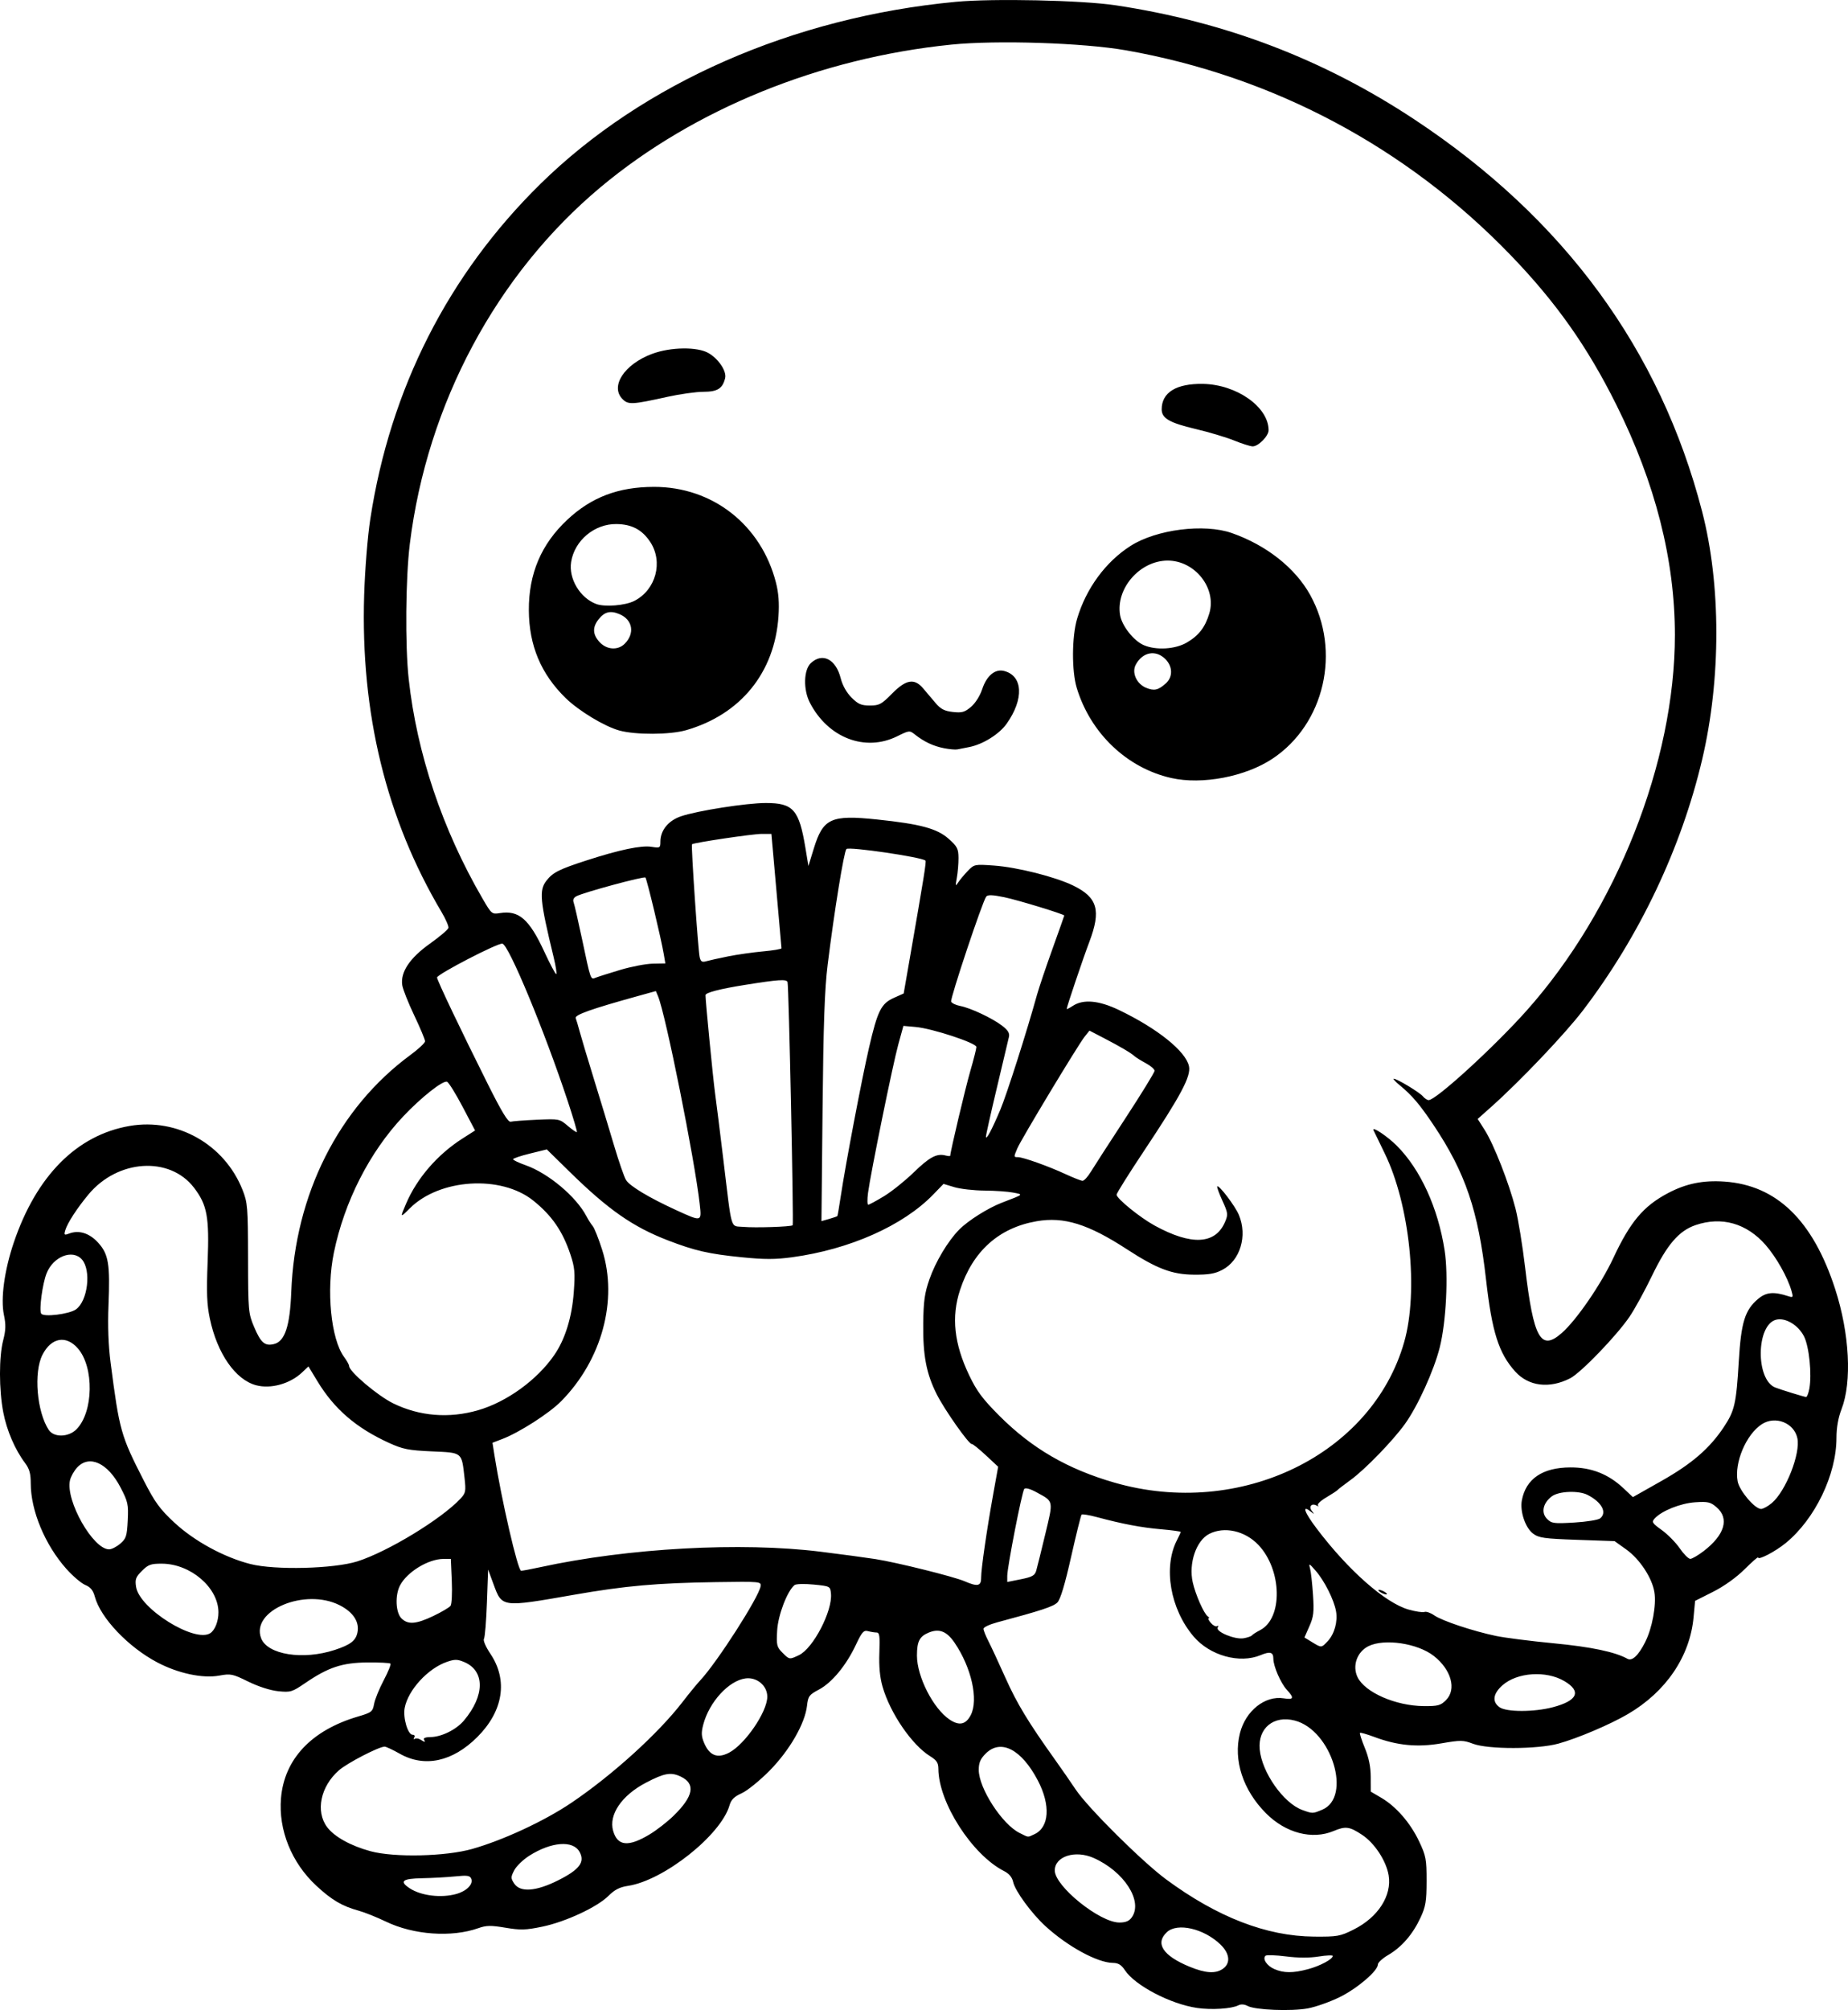 <?xml version="1.0" encoding="UTF-8" standalone="no"?>
<!-- Created with Inkscape (http://www.inkscape.org/) -->

<svg
   width="205.793mm"
   height="223.742mm"
   viewBox="0 0 205.793 223.742"
   version="1.1"
   id="svg1"
   xml:space="preserve"
   xmlns="http://www.w3.org/2000/svg"
   xmlns:svg="http://www.w3.org/2000/svg"><defs
     id="defs1" /><g
     id="layer1"
     transform="translate(-609.502,108.28)"><path
       style="fill:#000000"
       d="m 742.797,115.228 c -2.961,-0.435 -6.903,-2.498 -8.03,-4.205 -0.391,-0.592 -0.737,-0.803 -1.323,-0.808 -1.723,-0.015 -5.032,-1.814 -7.518,-4.086 -1.544,-1.412 -3.377,-3.914 -3.596,-4.909 -0.117,-0.534 -0.452,-0.938 -1.013,-1.223 -3.559,-1.806 -7.303,-7.631 -7.317,-11.384 -0.003,-0.67 -0.188,-0.952 -0.922,-1.406 -2.032,-1.256 -4.45,-4.791 -5.298,-7.746 -0.297,-1.036 -0.41,-2.243 -0.352,-3.771 0.071,-1.858 0.017,-2.248 -0.311,-2.25 -0.218,-0.002 -0.649,-0.071 -0.957,-0.153 -0.478,-0.128 -0.676,0.095 -1.349,1.525 -1.075,2.284 -2.666,4.211 -4.108,4.975 -1.097,0.582 -1.213,0.738 -1.333,1.804 -0.224,1.986 -1.945,4.972 -4.159,7.217 -1.091,1.106 -2.489,2.24 -3.106,2.518 -0.843,0.38 -1.182,0.716 -1.362,1.345 -0.947,3.312 -7.329,8.373 -11.312,8.97 -0.921,0.138 -1.483,0.425 -2.165,1.107 -1.256,1.256 -4.787,2.899 -7.382,3.436 -1.842,0.381 -2.417,0.397 -4.095,0.115 -1.633,-0.274 -2.128,-0.266 -3.028,0.052 -2.976,1.05 -7.208,0.749 -10.28,-0.731 -1.019,-0.491 -2.388,-1.039 -3.043,-1.218 -1.834,-0.502 -2.993,-1.184 -4.707,-2.772 -2.759,-2.555 -4.236,-6.206 -3.939,-9.742 0.365,-4.359 3.388,-7.567 8.569,-9.094 1.528,-0.45 1.64,-0.538 1.8,-1.41 0.094,-0.511 0.576,-1.696 1.071,-2.632 0.495,-0.936 0.832,-1.77 0.749,-1.852 -0.083,-0.082 -1.242,-0.14 -2.575,-0.128 -2.794,0.025 -4.345,0.538 -6.9,2.282 -1.483,1.012 -1.644,1.061 -3.031,0.918 -0.884,-0.091 -2.204,-0.515 -3.329,-1.069 -1.742,-0.858 -1.954,-0.902 -3.232,-0.667 -1.842,0.338 -4.571,-0.243 -6.901,-1.471 -3.229,-1.701 -6.313,-4.944 -6.95,-7.309 -0.193,-0.715 -0.478,-1.066 -1.067,-1.309 -0.442,-0.183 -1.388,-0.989 -2.103,-1.79 -2.382,-2.673 -3.969,-6.48 -3.969,-9.522 0,-1.083 -0.149,-1.616 -0.632,-2.26 -1.128,-1.503 -2.041,-3.63 -2.429,-5.654 -0.483,-2.522 -0.486,-6.17 -0.007,-8.015 0.293,-1.129 0.309,-1.731 0.079,-2.831 -0.377,-1.797 0.054,-4.952 1.099,-8.04 2.517,-7.439 7.028,-11.976 12.913,-12.985 5.315,-0.911 10.555,2.057 12.561,7.116 0.565,1.426 0.604,1.907 0.615,7.607 0.011,5.886 0.033,6.137 0.672,7.648 0.753,1.779 1.202,2.163 2.227,1.906 1.207,-0.303 1.768,-2.005 1.914,-5.811 0.418,-10.848 5.262,-20.473 13.269,-26.365 0.89,-0.655 1.623,-1.34 1.629,-1.522 0.006,-0.182 -0.535,-1.476 -1.201,-2.874 -0.667,-1.398 -1.269,-2.916 -1.338,-3.372 -0.22,-1.446 0.83,-3.023 3.08,-4.623 1.091,-0.776 2.02,-1.565 2.063,-1.752 0.043,-0.187 -0.301,-0.981 -0.765,-1.763 -6.162,-10.38 -9.031,-22.126 -8.62,-35.289 0.089,-2.857 0.384,-6.512 0.684,-8.467 2.22,-14.488 8.674,-27.2 18.926,-37.277 11.446,-11.251 28.154,-18.578 46.259,-20.288 4.171,-0.394 14.042,-0.181 17.803,0.384 12.231,1.838 23.185,6.023 33.321,12.732 16.629,11.004 27.337,25.602 32.003,43.626 2.107,8.138 2.11,18.638 0.01,27.567 -2.328,9.896 -6.991,19.713 -13.282,27.96 -1.98,2.596 -7.004,7.878 -10.2,10.724 l -1.523,1.356 0.796,1.255 c 1.008,1.589 2.706,5.925 3.42,8.734 0.302,1.188 0.783,4.134 1.068,6.548 0.938,7.925 1.736,9.35 4.085,7.288 1.633,-1.434 4.362,-5.405 5.741,-8.355 1.881,-4.021 3.343,-5.759 6.06,-7.201 2.024,-1.074 3.92,-1.463 6.321,-1.296 5.812,0.404 9.846,4.322 12.322,11.969 1.599,4.938 1.883,10.32 0.706,13.361 -0.369,0.953 -0.563,2.052 -0.564,3.186 -3.1e-4,4.096 -2.381,9.039 -5.64,11.709 -1.175,0.963 -3.092,1.961 -3.092,1.611 0,-0.094 -0.678,0.502 -1.506,1.324 -0.922,0.914 -2.282,1.885 -3.506,2.502 l -2,1.008 -0.17,1.832 c -0.404,4.365 -3.075,8.294 -7.326,10.777 -1.99,1.163 -5.597,2.695 -7.723,3.28 -2.344,0.645 -7.824,0.655 -9.514,0.016 -1.09,-0.412 -1.37,-0.415 -3.525,-0.043 -2.666,0.46 -4.903,0.246 -7.474,-0.717 -0.814,-0.304 -1.527,-0.506 -1.585,-0.448 -0.058,0.058 0.185,0.814 0.541,1.679 0.443,1.078 0.649,2.091 0.653,3.216 l 0.006,1.642 1.168,0.684 c 1.656,0.97 3.239,2.792 4.213,4.847 0.768,1.62 0.837,1.988 0.834,4.413 -0.003,2.287 -0.096,2.845 -0.688,4.113 -0.855,1.833 -2.083,3.248 -3.578,4.124 -0.635,0.372 -1.154,0.847 -1.154,1.055 0,0.713 -2.296,2.675 -4.257,3.638 -1.078,0.53 -2.675,1.095 -3.548,1.255 -1.851,0.341 -5.858,0.18 -6.697,-0.269 -0.368,-0.197 -0.748,-0.223 -1.042,-0.071 -0.748,0.385 -2.992,0.526 -4.604,0.29 z m 2.891,-4.361 c 0.873,-0.612 0.764,-1.696 -0.272,-2.696 -1.84,-1.777 -4.806,-2.463 -5.969,-1.379 -1.343,1.251 -0.44,2.628 2.523,3.847 1.785,0.734 2.899,0.803 3.718,0.229 z m 9.472,0.048 c 1.339,-0.356 2.758,-1.114 2.758,-1.473 0,-0.104 -0.706,-0.075 -1.568,0.064 -1.014,0.163 -2.299,0.159 -3.638,-0.012 -1.138,-0.146 -2.163,-0.181 -2.277,-0.078 -0.375,0.338 0.139,1.122 0.974,1.485 1.05,0.457 2.072,0.461 3.751,0.014 z m 5.091,-4.417 c 2.716,-1.357 4.271,-3.775 3.888,-6.044 -0.271,-1.603 -1.563,-3.571 -2.945,-4.487 -1.413,-0.936 -1.839,-0.994 -3.185,-0.431 -2.389,0.998 -5.326,0.23 -7.517,-1.965 -2.574,-2.578 -3.666,-5.923 -2.913,-8.916 0.629,-2.5 2.802,-4.228 4.888,-3.889 1.112,0.18 1.184,-0.03 0.33,-0.959 -0.673,-0.732 -1.495,-2.625 -1.495,-3.444 0,-0.746 -0.358,-0.848 -1.419,-0.405 -2.33,0.974 -5.632,0.06 -7.447,-2.06 -2.618,-3.059 -3.426,-7.727 -1.86,-10.754 0.224,-0.433 0.407,-0.837 0.407,-0.898 0,-0.061 -0.982,-0.196 -2.183,-0.299 -2.191,-0.189 -4.293,-0.587 -7.167,-1.358 -0.85,-0.228 -1.608,-0.352 -1.684,-0.275 -0.077,0.077 -0.603,2.197 -1.17,4.712 -0.699,3.104 -1.192,4.734 -1.533,5.075 -0.451,0.451 -1.798,0.895 -6.702,2.207 -0.837,0.224 -1.521,0.546 -1.521,0.716 0,0.17 0.242,0.78 0.539,1.357 0.296,0.576 1.152,2.417 1.902,4.091 1.295,2.889 2.528,4.926 5.528,9.128 0.727,1.019 1.759,2.507 2.293,3.307 1.358,2.036 7.42,8.055 10.102,10.03 5.701,4.198 11.164,6.309 16.437,6.351 2.621,0.021 2.907,-0.03 4.427,-0.789 z m -24.706,-1.364 c 1.261,-1.8 -0.87,-5.102 -4.259,-6.601 -2.056,-0.909 -4.324,-0.178 -4.324,1.394 0,1.755 5.012,5.795 7.189,5.795 0.716,0 1.095,-0.16 1.395,-0.588 z m -75.232,-2.59 c 1.149,-0.319 1.902,-1.078 1.67,-1.683 -0.142,-0.37 -0.426,-0.413 -1.792,-0.274 -0.893,0.091 -2.546,0.182 -3.673,0.203 -2.216,0.041 -2.583,0.339 -1.384,1.125 1.265,0.829 3.489,1.099 5.179,0.63 z m 11.344,-1.519 c 2.385,-1.196 3.014,-2.036 2.38,-3.175 -0.729,-1.309 -3.141,-1.12 -5.599,0.439 -0.683,0.433 -1.435,1.161 -1.671,1.617 -0.392,0.758 -0.393,0.884 -0.009,1.47 0.665,1.015 2.427,0.889 4.899,-0.351 z m -9.555,-3.498 c 3.468,-0.987 8.03,-3.109 11.017,-5.124 4.589,-3.096 9.699,-7.731 12.413,-11.258 0.699,-0.909 1.57,-1.972 1.935,-2.362 1.895,-2.028 6.547,-9.278 6.737,-10.499 0.08,-0.516 -0.046,-0.527 -4.945,-0.454 -6.633,0.099 -10.128,0.41 -15.875,1.415 -8.034,1.404 -7.968,1.413 -8.916,-1.161 l -0.609,-1.652 -0.134,3.704 c -0.074,2.037 -0.222,3.841 -0.33,4.009 -0.11,0.172 0.201,0.896 0.714,1.657 1.98,2.943 1.444,6.375 -1.449,9.267 -2.752,2.752 -5.868,3.427 -8.63,1.868 -0.774,-0.437 -1.535,-0.794 -1.692,-0.794 -0.648,0 -4.169,1.824 -5.101,2.642 -2.04,1.792 -2.616,4.554 -1.313,6.308 0.796,1.073 2.634,2.095 4.84,2.692 2.651,0.718 8.371,0.588 11.341,-0.258 z m 19.787,-1.642 c 0.752,-0.456 1.923,-1.369 2.602,-2.028 2.248,-2.186 2.507,-3.579 0.812,-4.383 -1.094,-0.519 -1.818,-0.39 -3.882,0.69 -2.689,1.408 -4.152,3.558 -3.641,5.351 0.489,1.717 1.707,1.826 4.11,0.37 z m 42.798,0.011 c 1.669,-0.761 1.829,-3.237 0.387,-5.988 -1.821,-3.474 -4.133,-4.665 -5.806,-2.991 -0.592,0.592 -0.773,1.017 -0.773,1.81 0,2.046 2.606,6.07 4.553,7.029 1.051,0.518 0.849,0.501 1.64,0.14 z m 32.058,-2.732 c 3.339,-1.395 1.051,-8.845 -3.047,-9.921 -2.354,-0.618 -4.135,0.842 -3.915,3.211 0.238,2.553 2.648,5.981 4.738,6.738 1.162,0.421 1.15,0.421 2.223,-0.028 z m -66.071,-6.339 c 1.788,-0.924 4.273,-4.555 4.273,-6.242 0,-1.23 -1.162,-2.204 -2.429,-2.034 -1.862,0.249 -4.037,2.627 -4.7,5.137 -0.234,0.886 -0.217,1.301 0.085,2.023 0.597,1.428 1.48,1.783 2.771,1.115 z m -33.96,-1.476 c -0.096,-0.156 0.197,-0.267 0.712,-0.27 1.23,-0.008 2.884,-0.823 3.743,-1.844 2.341,-2.782 2.347,-5.539 0.014,-6.513 -0.745,-0.311 -1.047,-0.314 -1.908,-0.017 -2.127,0.733 -4.333,3.14 -4.708,5.136 -0.205,1.091 0.354,2.98 0.881,2.98 0.212,0 0.29,0.13 0.181,0.305 -0.104,0.168 -0.075,0.235 0.063,0.15 0.139,-0.086 0.425,-0.046 0.636,0.087 0.497,0.315 0.585,0.312 0.384,-0.013 z m 60.89,-2.715 c 0.884,-1.71 0.081,-5.299 -1.806,-8.065 -0.867,-1.272 -1.714,-1.601 -2.875,-1.12 -1.023,0.424 -1.307,0.978 -1.309,2.556 -0.002,2.349 1.813,5.904 3.641,7.129 1.064,0.713 1.803,0.556 2.349,-0.5 z m 64.79,-0.869 c 2.792,-0.727 3.262,-1.775 1.308,-2.92 -2.03,-1.19 -5.24,-0.975 -6.873,0.458 -1.071,0.94 -1.195,1.854 -0.332,2.458 0.775,0.543 3.818,0.545 5.897,0.003 z m -11.865,-0.802 c 1.195,-1.195 0.592,-3.381 -1.353,-4.911 -1.801,-1.416 -5.521,-1.971 -7.29,-1.088 -1.262,0.631 -1.81,2.178 -1.215,3.431 0.81,1.705 4.245,3.211 7.379,3.236 1.589,0.013 1.877,-0.065 2.48,-0.667 z m 22.189,-6.479 c 0.771,-1.52 1.25,-4.101 1.023,-5.518 -0.255,-1.598 -1.632,-3.692 -3.131,-4.764 l -1.306,-0.934 -4.174,-0.146 c -3.672,-0.128 -4.263,-0.211 -4.907,-0.693 -0.859,-0.641 -1.478,-2.476 -1.248,-3.701 0.45,-2.398 2.299,-3.653 5.401,-3.666 2.334,-0.01 4.241,0.74 5.929,2.332 l 1.034,0.975 3.168,-1.79 c 3.403,-1.923 5.38,-3.63 6.961,-6.01 1.204,-1.814 1.384,-2.602 1.664,-7.309 0.259,-4.353 0.681,-5.718 2.155,-6.957 0.897,-0.755 1.732,-0.829 3.355,-0.301 0.542,0.176 0.569,0.133 0.364,-0.581 -0.439,-1.53 -1.692,-3.754 -2.882,-5.114 -2.116,-2.419 -4.894,-3.209 -7.8,-2.219 -1.858,0.633 -3.182,2.172 -4.855,5.641 -0.8,1.659 -1.924,3.708 -2.498,4.553 -1.441,2.123 -5.426,6.254 -6.619,6.863 -2.31,1.179 -4.627,0.893 -6.115,-0.754 -1.836,-2.032 -2.59,-4.405 -3.246,-10.209 -0.872,-7.717 -2.302,-11.93 -5.847,-17.227 -1.529,-2.285 -2.395,-3.304 -3.771,-4.435 -0.484,-0.398 -0.782,-0.723 -0.661,-0.721 0.374,0.004 2.872,1.513 3.241,1.957 0.193,0.232 0.484,0.422 0.648,0.422 0.82,-8.89e-4 7.276,-5.898 10.889,-9.945 10.018,-11.223 16.533,-27.714 16.528,-41.831 -0.003,-8.355 -2.176,-16.898 -6.516,-25.614 -3.241,-6.51 -6.741,-11.455 -11.836,-16.727 -11.564,-11.963 -26.4,-19.851 -42.765,-22.737 -4.742,-0.836 -14.39,-1.151 -19.472,-0.635 -14.616,1.483 -28.651,7.184 -39.028,15.854 -11.603,9.692 -19.331,24.129 -21.26,39.715 -0.472,3.813 -0.535,11.302 -0.127,15.033 0.907,8.294 3.756,16.769 8.219,24.447 1.005,1.728 1.049,1.766 1.938,1.621 2.104,-0.341 3.264,0.667 4.947,4.301 0.633,1.368 1.229,2.489 1.323,2.491 0.094,0.002 -0.038,-0.859 -0.293,-1.914 -1.531,-6.321 -1.632,-7.42 -0.781,-8.502 0.71,-0.903 1.414,-1.256 4.48,-2.247 3.655,-1.182 6.07,-1.687 7.205,-1.506 0.945,0.15 0.992,0.123 0.993,-0.573 0.002,-1.261 0.876,-2.339 2.29,-2.823 1.81,-0.62 7.293,-1.479 9.442,-1.479 3.07,-8.8e-5 3.712,0.73 4.423,5.027 l 0.328,1.984 0.598,-1.943 c 1.038,-3.372 1.912,-3.772 7.06,-3.233 4.802,0.503 6.667,1.005 7.946,2.14 0.971,0.862 1.101,1.113 1.109,2.139 0.004,0.639 -0.08,1.638 -0.188,2.22 -0.167,0.901 -0.148,0.981 0.132,0.539 0.181,-0.285 0.663,-0.867 1.072,-1.293 0.733,-0.763 0.774,-0.772 2.91,-0.62 2.619,0.186 6.859,1.257 8.873,2.241 2.693,1.317 3.1,2.763 1.764,6.276 -0.671,1.764 -2.516,7.227 -2.516,7.448 0,0.058 0.309,-0.098 0.687,-0.346 1.167,-0.765 2.898,-0.608 5.134,0.463 4.288,2.055 7.45,4.594 7.8,6.262 0.234,1.118 -0.89,3.231 -5.023,9.441 -1.673,2.513 -3.041,4.697 -3.041,4.852 0,0.43 2.599,2.54 4.233,3.436 4.112,2.254 6.782,2.112 7.853,-0.419 0.343,-0.81 0.319,-0.992 -0.305,-2.355 -0.372,-0.813 -0.628,-1.525 -0.57,-1.584 0.191,-0.191 1.997,2.188 2.409,3.176 0.976,2.337 0.15,5.074 -1.846,6.116 -0.831,0.434 -1.517,0.549 -3.193,0.534 -2.416,-0.021 -4.104,-0.664 -7.431,-2.828 -4.321,-2.811 -7.017,-3.648 -10.052,-3.119 -4.218,0.734 -7.112,3.334 -8.533,7.663 -0.982,2.993 -0.662,5.962 1.024,9.489 0.847,1.772 1.491,2.634 3.371,4.516 3.621,3.624 7.592,5.928 12.809,7.43 13.982,4.027 28.673,-3.096 32.256,-15.639 1.621,-5.674 0.629,-15.288 -2.169,-21.019 -0.631,-1.292 -1.191,-2.449 -1.244,-2.57 -0.221,-0.502 1.531,0.661 2.59,1.72 2.636,2.636 4.599,6.929 5.329,11.66 0.429,2.779 0.172,7.928 -0.538,10.773 -0.645,2.583 -2.467,6.588 -3.897,8.566 -1.365,1.888 -4.446,5.059 -6.036,6.211 -0.728,0.528 -1.382,1.031 -1.455,1.12 -0.073,0.088 -0.639,0.459 -1.258,0.824 -0.619,0.365 -1.036,0.762 -0.926,0.883 0.11,0.121 0.05,0.134 -0.132,0.029 -0.553,-0.318 -0.931,0.095 -0.542,0.592 0.308,0.394 0.296,0.402 -0.126,0.071 -1.022,-0.802 -0.722,0.055 0.659,1.883 3.504,4.638 7.631,8.278 10.226,9.02 0.781,0.223 1.58,0.344 1.777,0.269 0.196,-0.075 0.689,0.096 1.094,0.381 0.86,0.604 4.326,1.758 6.886,2.292 0.984,0.205 3.872,0.573 6.419,0.816 4.163,0.398 6.838,0.96 8.202,1.721 0.53,0.296 1.222,-0.355 1.993,-1.875 z m -29.509,-5.54 c -0.218,-0.141 -0.278,-0.256 -0.132,-0.256 0.146,0 0.443,0.115 0.661,0.256 0.218,0.141 0.278,0.256 0.132,0.256 -0.146,0 -0.443,-0.115 -0.661,-0.256 z m -23.268,-90.62 c -4.938,-1.112 -8.999,-4.979 -10.532,-10.029 -0.57,-1.879 -0.551,-5.706 0.039,-7.697 1.002,-3.381 3.185,-6.352 5.968,-8.121 2.877,-1.829 8.18,-2.499 11.257,-1.423 3.846,1.346 7.055,3.875 8.722,6.874 3.481,6.264 1.614,14.394 -4.19,18.246 -3.019,2.004 -7.833,2.923 -11.263,2.15 z m -0.611,-10.536 c 0.797,-0.717 0.773,-1.877 -0.054,-2.705 -1.071,-1.071 -2.541,-0.79 -3.298,0.631 -0.465,0.873 0.087,2.118 1.135,2.559 0.908,0.382 1.365,0.281 2.218,-0.486 z m 2.341,-4.546 c 1.332,-0.781 2.038,-1.696 2.5,-3.24 0.841,-2.811 -1.606,-5.898 -4.66,-5.881 -3.084,0.017 -5.775,3.113 -5.276,6.069 0.201,1.191 1.508,2.852 2.627,3.339 1.374,0.598 3.516,0.47 4.809,-0.287 z m -27.059,11.76 c -1.172,-0.229 -2.209,-0.717 -3.215,-1.514 -0.602,-0.477 -0.643,-0.474 -1.984,0.19 -3.573,1.768 -7.705,0.177 -9.727,-3.744 -0.745,-1.445 -0.692,-3.646 0.106,-4.396 1.294,-1.215 2.793,-0.455 3.333,1.689 0.198,0.784 0.649,1.588 1.202,2.141 0.735,0.735 1.083,0.886 2.046,0.886 1.043,0 1.293,-0.134 2.464,-1.323 1.558,-1.582 2.483,-1.741 3.46,-0.595 0.341,0.4 0.957,1.126 1.367,1.614 0.588,0.698 1,0.914 1.941,1.021 1.016,0.114 1.318,0.03 2.023,-0.563 0.49,-0.413 1.005,-1.226 1.259,-1.992 0.492,-1.483 1.428,-2.262 2.417,-2.013 2.119,0.532 2.251,3.121 0.3,5.874 -0.828,1.168 -2.649,2.304 -4.168,2.6 -0.509,0.099 -1.105,0.217 -1.323,0.261 -0.218,0.044 -0.894,-0.016 -1.501,-0.135 z m -36.144,-1.968 c -1.658,-0.456 -4.523,-2.19 -5.987,-3.622 -2.739,-2.681 -4.061,-5.832 -4.086,-9.741 -0.026,-4.078 1.372,-7.375 4.283,-10.098 2.69,-2.516 5.687,-3.652 9.654,-3.657 6.527,-0.009 11.934,4.232 13.58,10.653 0.296,1.154 0.38,2.28 0.28,3.764 -0.419,6.249 -4.208,10.916 -10.283,12.666 -1.797,0.518 -5.623,0.536 -7.442,0.036 z m 0.597,-9.652 c 1.161,-1.161 0.894,-2.681 -0.581,-3.301 -1.016,-0.427 -1.661,-0.265 -2.329,0.584 -0.699,0.888 -0.659,1.692 0.126,2.539 0.789,0.852 2.031,0.931 2.784,0.178 z m 1.075,-4.774 c 2.405,-1.227 3.243,-4.34 1.767,-6.569 -0.897,-1.355 -2.045,-1.962 -3.755,-1.985 -2.447,-0.033 -4.67,1.826 -5.05,4.225 -0.293,1.851 0.988,3.995 2.794,4.673 0.953,0.358 3.23,0.174 4.244,-0.343 z m 66.797,-17.853 c -0.873,-0.355 -2.815,-0.935 -4.315,-1.288 -2.881,-0.68 -3.755,-1.187 -3.755,-2.181 0,-1.883 1.63,-2.886 4.604,-2.833 3.754,0.067 7.302,2.575 7.302,5.162 0,0.639 -1.151,1.803 -1.774,1.793 -0.261,-0.004 -1.189,-0.298 -2.063,-0.653 z m -68.105,-4.606 c -1.418,-1.418 0.188,-3.883 3.282,-5.037 2.066,-0.77 5.052,-0.811 6.294,-0.086 1.125,0.657 2.031,2.023 1.846,2.784 -0.283,1.163 -0.85,1.519 -2.426,1.523 -0.814,0.002 -2.611,0.253 -3.994,0.559 -3.948,0.872 -4.365,0.894 -5.002,0.257 z m 19.646,139.807 c 1.58,-0.751 3.747,-4.921 3.56,-6.847 -0.08,-0.818 -0.098,-0.828 -1.925,-1.008 -1.031,-0.102 -1.973,-0.075 -2.136,0.06 -0.814,0.676 -1.833,3.345 -1.93,5.058 -0.092,1.623 -0.042,1.836 0.578,2.456 0.796,0.796 0.778,0.793 1.853,0.282 z M 646.793,75.374 c 1.718,-0.565 2.313,-1.016 2.507,-1.902 0.262,-1.191 -0.45,-2.297 -1.975,-3.07 -3.86,-1.956 -9.919,0.587 -8.746,3.671 0.699,1.837 4.669,2.466 8.214,1.301 z m 110.556,-0.962 c 0.757,-0.805 1.14,-2.184 0.932,-3.348 -0.227,-1.27 -1.291,-3.383 -2.266,-4.5 -0.731,-0.838 -0.791,-0.863 -0.628,-0.265 0.099,0.364 0.248,1.681 0.331,2.928 0.129,1.935 0.07,2.449 -0.402,3.516 l -0.553,1.25 0.85,0.518 c 1.06,0.646 1.034,0.648 1.736,-0.099 z m -8.434,-0.652 c 0.076,-0.101 0.485,-0.363 0.909,-0.581 2.561,-1.321 2.454,-6.707 -0.188,-9.49 -1.498,-1.578 -3.803,-2.09 -5.487,-1.22 -1.438,0.744 -2.293,3.259 -1.826,5.371 0.305,1.377 1.249,3.514 1.686,3.814 0.156,0.107 0.195,0.196 0.087,0.198 -0.108,0.002 0.003,0.236 0.246,0.52 0.243,0.284 0.558,0.444 0.7,0.356 0.145,-0.089 0.174,-0.023 0.067,0.151 -0.283,0.458 1.906,1.371 2.881,1.202 0.433,-0.075 0.85,-0.219 0.926,-0.321 z m -115.986,-0.254 c 0.517,-0.345 0.899,-1.326 0.899,-2.304 0,-2.75 -3.094,-5.412 -6.304,-5.425 -1.222,-0.005 -1.517,0.101 -2.215,0.8 -0.695,0.695 -0.785,0.941 -0.653,1.786 0.381,2.438 6.566,6.283 8.273,5.143 z m 24.838,-1.911 c 0.911,-0.435 1.768,-0.941 1.905,-1.124 0.137,-0.184 0.2,-1.435 0.141,-2.781 l -0.108,-2.447 -0.834,0.006 c -1.689,0.012 -4.046,1.456 -4.827,2.958 -0.564,1.083 -0.48,3.013 0.157,3.651 0.73,0.73 1.627,0.664 3.565,-0.261 z m 60.993,-4.238 c 0,-0.995 0.616,-5.258 1.342,-9.293 l 0.554,-3.077 -1.383,-1.288 c -0.761,-0.709 -1.46,-1.267 -1.554,-1.241 -0.292,0.081 -3.017,-3.782 -3.897,-5.525 -1.163,-2.305 -1.55,-4.325 -1.509,-7.884 0.029,-2.491 0.153,-3.384 0.689,-4.924 0.679,-1.952 2.068,-4.272 3.317,-5.536 0.989,-1.002 3.204,-2.398 4.74,-2.989 2.508,-0.965 2.434,-0.9 1.274,-1.129 -0.582,-0.115 -2.022,-0.216 -3.199,-0.224 -1.177,-0.008 -2.685,-0.179 -3.351,-0.379 l -1.21,-0.364 -1.147,1.184 c -3.36,3.466 -9.313,6.111 -15.711,6.979 -1.89,0.256 -3.074,0.256 -5.631,2.35e-4 -3.644,-0.365 -5.212,-0.724 -8.198,-1.875 -3.91,-1.508 -6.638,-3.409 -10.937,-7.624 l -2.553,-2.503 -1.878,0.46 c -1.033,0.253 -1.878,0.539 -1.878,0.634 0,0.096 0.625,0.394 1.389,0.663 2.53,0.891 5.638,3.497 6.78,5.685 0.2,0.384 0.515,0.876 0.7,1.094 0.185,0.218 0.658,1.409 1.051,2.646 1.777,5.596 -0.035,12.266 -4.58,16.859 -1.327,1.341 -4.652,3.472 -6.546,4.195 l -1.089,0.416 0.215,1.37 c 0.778,4.954 2.607,12.879 2.973,12.879 0.164,0 1.132,-0.181 2.15,-0.403 9.774,-2.128 22.356,-2.819 31.221,-1.716 2.328,0.29 5.067,0.658 6.085,0.818 2.392,0.376 8.749,1.957 9.932,2.47 1.44,0.625 1.842,0.542 1.842,-0.378 z m 6.137,-0.802 c 0.104,-0.358 0.558,-2.189 1.008,-4.069 0.911,-3.806 0.956,-3.6 -0.996,-4.666 -0.681,-0.372 -1.213,-0.517 -1.344,-0.367 -0.252,0.289 -1.895,8.69 -1.895,9.688 v 0.673 l 1.519,-0.304 c 1.259,-0.252 1.551,-0.416 1.708,-0.955 z m -75.59,-1.037 c 3.393,-1.081 9.358,-4.711 11.479,-6.985 0.575,-0.617 0.614,-0.82 0.447,-2.3 -0.329,-2.906 -0.201,-2.802 -3.637,-2.956 -2.604,-0.117 -3.228,-0.24 -4.754,-0.934 -3.671,-1.67 -6.107,-3.766 -7.992,-6.874 l -1,-1.649 -0.711,0.673 c -1.34,1.268 -3.488,1.863 -5.128,1.421 -2.296,-0.618 -4.316,-3.526 -5.136,-7.395 -0.336,-1.583 -0.386,-2.867 -0.25,-6.35 0.194,-4.984 -0.052,-6.323 -1.515,-8.237 -2.707,-3.542 -8.505,-3.17 -11.763,0.756 -1.281,1.543 -2.34,3.178 -2.576,3.975 -0.158,0.535 -0.113,0.572 0.437,0.365 1.099,-0.414 2.265,-0.042 3.236,1.033 1.148,1.27 1.328,2.371 1.14,6.964 -0.094,2.287 -0.013,4.476 0.236,6.389 0.981,7.559 1.137,8.112 3.678,13.08 1.258,2.46 1.785,3.185 3.416,4.704 2.214,2.061 5.54,3.874 8.477,4.621 2.737,0.696 9.307,0.53 11.916,-0.301 z m 149.907,-1.135 c 2.359,-1.81 2.897,-3.638 1.44,-4.891 -0.669,-0.576 -0.956,-0.642 -2.368,-0.55 -1.632,0.107 -3.747,0.952 -4.52,1.806 -0.356,0.394 -0.28,0.518 0.794,1.289 0.653,0.469 1.552,1.383 1.997,2.029 0.445,0.647 0.973,1.176 1.173,1.176 0.2,0 0.868,-0.387 1.484,-0.86 z M 622.893,63.55 c 0.658,-0.566 0.746,-0.839 0.833,-2.58 0.089,-1.789 0.025,-2.085 -0.791,-3.659 -1.428,-2.753 -3.486,-3.702 -4.845,-2.236 -0.348,0.375 -0.707,1.02 -0.797,1.433 -0.498,2.267 2.574,7.674 4.36,7.674 0.278,0 0.836,-0.285 1.241,-0.633 z M 787.698,60.731 c 0.791,-0.656 0.182,-1.792 -1.395,-2.605 -1,-0.515 -3.204,-0.431 -3.986,0.153 -0.995,0.743 -1.225,1.827 -0.533,2.519 0.501,0.501 0.762,0.535 3.039,0.399 1.37,-0.082 2.663,-0.291 2.874,-0.466 z m 19.103,-1.694 c 1.57,-1.321 3.228,-5.533 2.852,-7.245 -0.374,-1.704 -2.469,-2.514 -3.966,-1.533 -1.743,1.142 -3.07,4.285 -2.681,6.354 0.197,1.051 1.913,3.072 2.607,3.072 0.23,0 0.764,-0.292 1.187,-0.648 z M 618.008,50.828 c 1.908,-1.908 1.995,-6.929 0.157,-9.023 -1.315,-1.498 -2.957,-1.196 -3.935,0.722 -0.995,1.949 -0.629,6.332 0.698,8.357 0.564,0.861 2.193,0.832 3.081,-0.056 z m 44.727,-2.128 c 3.204,-0.927 6.579,-3.371 8.495,-6.153 1.204,-1.747 1.963,-4.196 2.168,-6.995 0.16,-2.181 0.109,-2.743 -0.379,-4.207 -0.863,-2.587 -2.067,-4.329 -4.134,-5.985 -3.593,-2.877 -10.439,-2.446 -13.751,0.866 -1.088,1.088 -1.097,1.077 -0.413,-0.52 1.222,-2.85 3.505,-5.484 6.295,-7.262 l 1.391,-0.887 -1.391,-2.642 c -0.765,-1.453 -1.542,-2.703 -1.726,-2.779 -0.456,-0.187 -2.874,1.721 -4.894,3.863 -3.742,3.967 -6.547,9.481 -7.715,15.165 -0.861,4.194 -0.328,9.619 1.142,11.607 0.306,0.414 0.556,0.866 0.556,1.005 0,0.613 3.17,3.299 4.895,4.148 2.926,1.44 6.227,1.71 9.46,0.775 z m 148.254,-2.397 c 0.298,-1.588 -0.022,-4.718 -0.596,-5.835 -0.649,-1.263 -2.065,-2.107 -3.099,-1.848 -2.237,0.561 -2.304,6.702 -0.083,7.555 0.65,0.25 3.125,1.011 3.414,1.05 0.103,0.014 0.266,-0.401 0.364,-0.922 z M 617.954,37.475 c 1.327,-0.928 1.736,-4.384 0.659,-5.574 -1.045,-1.155 -3.174,-0.314 -3.919,1.548 -0.464,1.159 -0.857,4.086 -0.604,4.495 0.254,0.41 3.101,0.065 3.864,-0.469 z m 79.818,-9.366 c 0.129,-0.129 -0.428,-26.661 -0.569,-27.073 -0.117,-0.341 -0.997,-0.282 -4.77,0.321 -2.795,0.447 -4.366,0.857 -4.366,1.14 0,0.665 0.835,9.231 1.061,10.885 0.149,1.091 0.566,4.425 0.925,7.408 0.984,8.155 0.75,7.361 2.202,7.496 1.312,0.122 5.345,-0.008 5.516,-0.178 z m 4.978,-1.026 c 0.032,-0.041 0.201,-1.027 0.376,-2.191 0.538,-3.578 2.34,-13.049 3.148,-16.541 0.954,-4.122 1.352,-4.921 2.767,-5.554 l 1.095,-0.49 0.614,-3.524 c 1.674,-9.609 1.922,-11.155 1.81,-11.267 -0.384,-0.384 -8.515,-1.576 -8.8,-1.29 -0.274,0.274 -1.341,6.847 -2.089,12.87 C 701.334,1.803 701.197,5.692 701.102,15.158 l -0.124,12.491 0.857,-0.246 c 0.471,-0.135 0.883,-0.279 0.915,-0.32 z m -15.328,-1.331 C 686.861,20.751 683.627,4.629 682.782,2.618 l -0.243,-0.579 -1.931,0.534 c -5.252,1.452 -7.132,2.118 -6.995,2.477 0.076,0.199 0.276,0.876 0.444,1.503 0.168,0.628 0.875,2.986 1.571,5.242 0.696,2.256 1.708,5.589 2.248,7.408 0.54,1.819 1.144,3.564 1.343,3.877 0.429,0.677 2.581,1.968 5.526,3.317 2.927,1.34 2.9,1.347 2.676,-0.645 z m 20.519,-0.877 c 0.854,-0.519 2.344,-1.711 3.31,-2.649 1.763,-1.712 2.569,-2.141 3.545,-1.886 0.289,0.075 0.525,0.088 0.525,0.028 0,-0.425 1.691,-7.558 2.236,-9.436 0.371,-1.276 0.674,-2.477 0.674,-2.671 0,-0.445 -4.926,-2.065 -6.775,-2.227 L 710.105,5.915 709.532,7.996 c -0.608,2.206 -3.073,14.297 -3.367,16.511 -0.096,0.721 -0.085,1.312 0.024,1.312 0.109,0 0.897,-0.425 1.751,-0.943 z m 23.02,-2.695 c 0.331,-0.546 2.067,-3.232 3.858,-5.97 1.791,-2.738 3.256,-5.122 3.256,-5.298 0,-0.176 -0.438,-0.556 -0.973,-0.843 -0.535,-0.288 -1.104,-0.642 -1.265,-0.788 -0.405,-0.367 -1.584,-1.061 -3.438,-2.023 l -1.575,-0.817 -0.543,0.682 c -0.729,0.914 -7.067,11.428 -7.486,12.417 -0.414,0.979 -0.414,0.986 0.065,0.986 0.568,0 3.38,1.001 5.266,1.874 0.888,0.411 1.753,0.753 1.923,0.759 0.17,0.007 0.58,-0.434 0.912,-0.98 z m -10.065,-6.928 c 0.716,-1.696 2.944,-8.675 4.101,-12.85 0.202,-0.728 0.965,-2.988 1.695,-5.023 0.731,-2.035 1.328,-3.722 1.328,-3.748 0,-0.148 -5.165,-1.725 -6.676,-2.038 -1.311,-0.271 -1.843,-0.29 -2.017,-0.071 -0.41,0.518 -4.033,11.359 -3.906,11.689 0.067,0.174 0.518,0.391 1.002,0.484 1.162,0.222 3.565,1.351 4.674,2.198 0.645,0.492 0.853,0.829 0.762,1.239 -0.068,0.31 -0.675,2.868 -1.348,5.685 -0.673,2.817 -1.219,5.258 -1.214,5.424 0.014,0.444 0.654,-0.753 1.597,-2.988 z m -48.182,-0.993 c -2.576,-7.782 -6.545,-17.346 -7.263,-17.499 -0.492,-0.105 -7.28,3.411 -7.28,3.77 0,0.3 2.676,5.913 5.686,11.926 1.525,3.046 2.23,4.203 2.516,4.125 0.218,-0.059 1.528,-0.158 2.91,-0.219 2.476,-0.11 2.527,-0.1 3.44,0.677 0.509,0.434 0.968,0.748 1.02,0.699 0.051,-0.049 -0.411,-1.615 -1.028,-3.48 z m 5.83,-14.569 c 1.237,-0.371 2.879,-0.687 3.65,-0.701 l 1.401,-0.026 -0.17,-1.006 c -0.297,-1.761 -1.885,-8.39 -2.05,-8.554 -0.164,-0.164 -6.825,1.637 -7.68,2.076 -0.307,0.158 -0.422,0.408 -0.316,0.685 0.092,0.24 0.52,2.106 0.952,4.147 0.964,4.561 0.932,4.471 1.504,4.24 0.253,-0.102 1.473,-0.49 2.71,-0.861 z m 12.039,-1.513 c 1.019,-0.204 2.775,-0.454 3.903,-0.556 1.127,-0.102 2.047,-0.259 2.044,-0.348 -0.005,-0.151 -0.564,-6.489 -0.953,-10.811 l -0.173,-1.918 -1.088,5.2e-5 c -1.013,4.8e-5 -7.578,0.977 -7.755,1.155 -0.116,0.116 0.682,11.825 0.856,12.565 0.116,0.496 0.266,0.588 0.73,0.454 0.321,-0.093 1.417,-0.336 2.436,-0.54 z"
       id="path324" /></g></svg>
